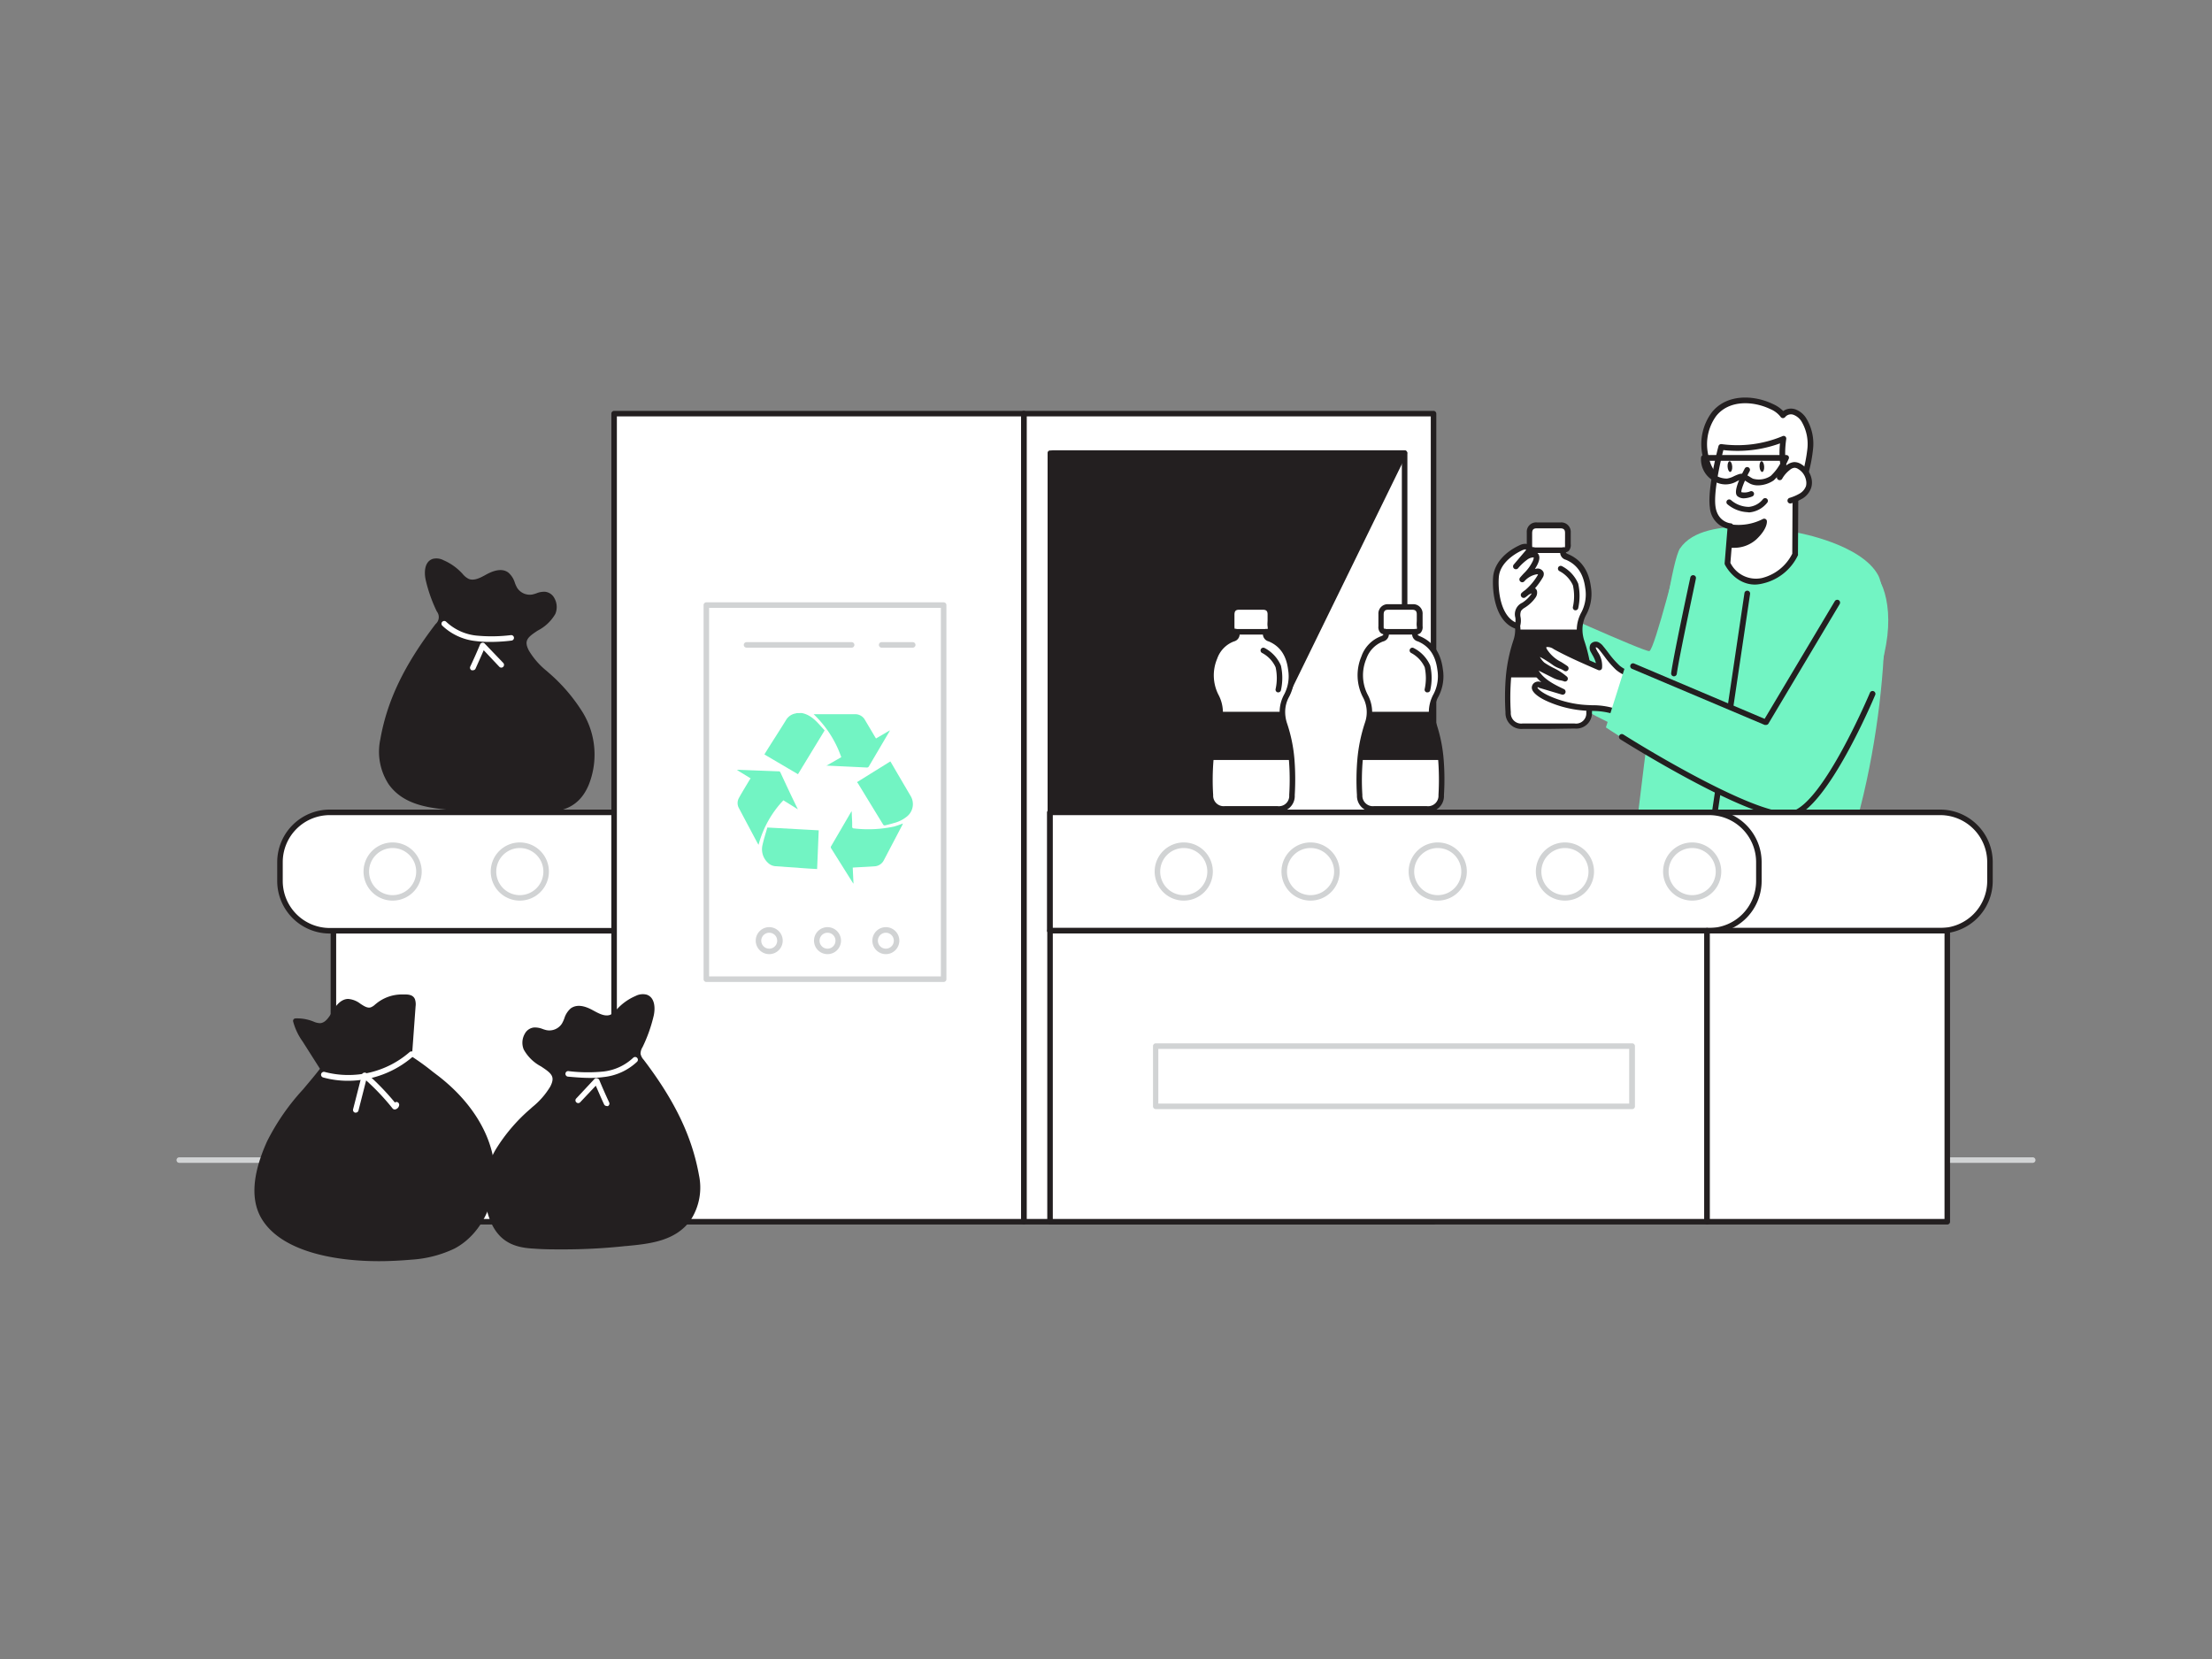 <svg xmlns="http://www.w3.org/2000/svg" viewBox="0 0 400 300"><rect x="0" y="0" width="400" height="300" fill="#808080" stroke="none"/><g id="_74_recycling" data-name="#74_recycling"><path d="M367.58,210.28H32.42a.5.5,0,0,1-.5-.5.5.5,0,0,1,.5-.5H367.58a.5.5,0,0,1,.5.5A.5.5,0,0,1,367.58,210.28Z" fill="#d1d3d4"/><path d="M326.21,86.84a42.33,42.33,0,0,0,1.12-5.53,8.27,8.27,0,0,0-1.16-5.41,3.38,3.38,0,0,0-1.72-1.4,1.88,1.88,0,0,0-2,.59,5.05,5.05,0,0,0-2.06-1.58c-3.33-1.6-7.93-1.76-10.43,1.4a9.19,9.19,0,0,0-1.57,7.28c.76,4.24,3,5.15,7,6a12.89,12.89,0,0,0,4.37.32,5.56,5.56,0,0,0,3.75-2.07" fill="#fff"/><path d="M318.51,89.08a16.1,16.1,0,0,1-3.29-.4c-3.78-.79-6.52-1.72-7.37-6.4a9.66,9.66,0,0,1,1.68-7.69c2.7-3.41,7.62-3.19,11.05-1.54a5.88,5.88,0,0,1,1.88,1.28A2.46,2.46,0,0,1,324.6,74a3.87,3.87,0,0,1,2,1.6,8.84,8.84,0,0,1,1.24,5.74,26.83,26.83,0,0,1-.79,4.16c-.11.48-.23,1-.34,1.44a.5.5,0,0,1-.61.39.51.51,0,0,1-.39-.61c.11-.49.22-1,.34-1.46a27.41,27.41,0,0,0,.77-4,8,8,0,0,0-1.07-5.08A3,3,0,0,0,324.3,75a1.35,1.35,0,0,0-1.46.39.53.53,0,0,1-.43.22.5.5,0,0,1-.42-.23,4.56,4.56,0,0,0-1.85-1.4c-3.08-1.48-7.46-1.71-9.8,1.25a8.7,8.7,0,0,0-1.47,6.87c.71,3.93,2.63,4.74,6.57,5.57a12.79,12.79,0,0,0,4.18.31A5,5,0,0,0,323,86.12a.51.51,0,0,1,.72-.11.52.52,0,0,1,.12.72,6.09,6.09,0,0,1-4.1,2.27A8.88,8.88,0,0,1,318.51,89.08Z" fill="#231f20"/><path d="M303.79,99.19s-4.62,18.42-5.54,18.55-20.76-8.83-20.76-8.83l-.89,13.75S300,137.33,303.79,134,303.79,99.19,303.79,99.19Z" fill="#72f4c3"/><path d="M295.31,154.9l33.88,10.4c10.73-19.18,13.47-55.66,10.44-61.28s-14.47-7.67-14.47-7.67-16.9-3.86-21.37,2.84C301.13,103.18,295.31,154.9,295.31,154.9Z" fill="#72f4c3"/><path d="M308.79,156.18h-.07a.52.52,0,0,1-.44-.59l7.17-48.33a.51.51,0,0,1,.59-.44.52.52,0,0,1,.43.59l-7.17,48.33A.52.52,0,0,1,308.79,156.18Z" fill="#231f20"/><path d="M312.93,95.18l-.54,6.7s2,4.16,6.32,3.15a8.85,8.85,0,0,0,5.91-4.78l.06-12.2s-3.19-1.74-2.18-8.69a21.38,21.38,0,0,1-11.25,1.46s-2,7.53-1.54,10.88S312.93,95.18,312.93,95.18Z" fill="#fff"/><path d="M317.39,105.71c-3.7,0-5.45-3.56-5.47-3.6a.65.65,0,0,1-.05-.27l.51-6.23a4.26,4.26,0,0,1-3.18-3.83c-.5-3.42,1.47-10.78,1.55-11.09a.51.51,0,0,1,.57-.38,21.15,21.15,0,0,0,10.95-1.41.49.49,0,0,1,.53,0,.5.5,0,0,1,.21.49c-.94,6.44,1.89,8.14,1.92,8.16a.53.53,0,0,1,.27.45l-.07,12.2a.48.48,0,0,1,0,.2,9.34,9.34,0,0,1-6.27,5.09A6.7,6.7,0,0,1,317.39,105.71Zm-4.48-3.93a5.16,5.16,0,0,0,5.68,2.75,8.4,8.4,0,0,0,5.51-4.4l.06-11.81c-.76-.59-2.83-2.7-2.28-8.14a22.5,22.5,0,0,1-10.24,1.21c-.42,1.64-1.82,7.48-1.42,10.24s2.65,3,2.74,3a.5.5,0,0,1,.36.18.52.52,0,0,1,.13.38Z" fill="#231f20"/><path d="M312.82,98.52a5.65,5.65,0,0,0,4.44-1.4c1.92-1.82,1.76-2.89,1.76-2.89a10,10,0,0,1-5.91,1.06Z" fill="#231f20"/><path d="M313.48,99.06a6.17,6.17,0,0,1-.75,0,.51.51,0,0,1-.41-.54l.29-3.22a.51.51,0,0,1,.2-.36.57.57,0,0,1,.4-.09,9.65,9.65,0,0,0,5.58-1,.5.5,0,0,1,.46,0,.48.48,0,0,1,.26.37c0,.13.14,1.38-1.91,3.32A6,6,0,0,1,313.48,99.06Zm-.12-1a5.13,5.13,0,0,0,3.56-1.31,6.82,6.82,0,0,0,1.32-1.63,10.09,10.09,0,0,1-4.69.75Z" fill="#231f20"/><path d="M287.34,122.5a26.51,26.51,0,0,0-1.27-6.29,7.11,7.11,0,0,1-.4-2.37,6.1,6.1,0,0,1,.79-2.92,7.51,7.51,0,0,0,.73-4.69,6.29,6.29,0,0,0-3.78-5.48c-.64-.28-.89-.58-.64-1.29.71.06.8-.41.78-1s0-1.41,0-2.12A1.2,1.2,0,0,0,282.24,95c-1.44,0-2.88,0-4.31,0a1.2,1.2,0,0,0-1.33,1.31c0,.73,0,1.46,0,2.19,0,.58.14,1,.79.94.23.74,0,1-.64,1.27a5.59,5.59,0,0,0-3.24,3.37,8.11,8.11,0,0,0,.23,6.86,6.55,6.55,0,0,1,.76,2.87,6.41,6.41,0,0,1-.35,2.15,28.45,28.45,0,0,0-1.34,6.51,44.53,44.53,0,0,0-.06,6.33,2.37,2.37,0,0,0,2.62,2.48h9.42a2.34,2.34,0,0,0,2.61-2.48A44.53,44.53,0,0,0,287.34,122.5Z" fill="#fff"/><path d="M280.07,131.81h-4.71a2.88,2.88,0,0,1-3.12-3,44.88,44.88,0,0,1,.06-6.39,28.87,28.87,0,0,1,1.37-6.63,6,6,0,0,0,.32-2,5.8,5.8,0,0,0-.7-2.65,8.57,8.57,0,0,1-.26-7.26,6,6,0,0,1,3.53-3.66c.3-.12.41-.19.41-.35a1.18,1.18,0,0,1-.54-.29,1.45,1.45,0,0,1-.34-1.13c0-.35,0-.71,0-1.07s0-.74,0-1.11a1.69,1.69,0,0,1,1.82-1.8q2.16,0,4.32,0a1.71,1.71,0,0,1,1.81,1.81v1c0,.37,0,.74,0,1.11a1.55,1.55,0,0,1-.36,1.22,1.11,1.11,0,0,1-.52.26c0,.13.12.21.44.35,2.34,1,3.71,3,4.08,5.87a7.88,7.88,0,0,1-.8,5,5.61,5.61,0,0,0-.72,2.69,6.51,6.51,0,0,0,.37,2.2,26.77,26.77,0,0,1,1.3,6.41h0a46.36,46.36,0,0,1,.05,6.4,2.83,2.83,0,0,1-3.11,2.95ZM277.38,99a.5.5,0,0,1,.48.35,1.36,1.36,0,0,1-.94,1.89,5.1,5.1,0,0,0-3,3.08,7.65,7.65,0,0,0,.22,6.45,7.08,7.08,0,0,1,.81,3.09,6.76,6.76,0,0,1-.38,2.32,28.06,28.06,0,0,0-1.31,6.39,43.07,43.07,0,0,0-.06,6.26,1.88,1.88,0,0,0,2.12,2h9.42a1.85,1.85,0,0,0,2.11-2,44.48,44.48,0,0,0-.05-6.27,26,26,0,0,0-1.24-6.17,7.49,7.49,0,0,1-.43-2.54,6.7,6.7,0,0,1,.85-3.15,7,7,0,0,0,.68-4.39c-.33-2.56-1.47-4.22-3.48-5.08a1.37,1.37,0,0,1-.92-1.92.5.5,0,0,1,.51-.33.45.45,0,0,0,.19,0s.06-.09.05-.47,0-.75,0-1.14v-1c0-.59-.25-.82-.82-.83-1.43,0-2.86,0-4.3,0-.59,0-.81.23-.83.83,0,.35,0,.71,0,1.07s0,.74,0,1.11.05.39.05.39.07,0,.23,0Z" fill="#231f20"/><path d="M282.77,100h-5.39a.5.5,0,0,1,0-1h5.39a.5.5,0,0,1,0,1Z" fill="#231f20"/><path d="M287.34,122.5H272.8a28.45,28.45,0,0,1,1.34-6.51,6.41,6.41,0,0,0,.35-2.15h11.18a7.11,7.11,0,0,0,.4,2.37A26.51,26.51,0,0,1,287.34,122.5Z" fill="#231f20"/><path d="M284.92,110.36h-.11a.51.51,0,0,1-.38-.6,9,9,0,0,0,0-3.92,5.45,5.45,0,0,0-2.44-2.57.51.51,0,0,1-.21-.68.5.5,0,0,1,.67-.21,6.38,6.38,0,0,1,2.94,3.16,10.17,10.17,0,0,1,0,4.44A.51.51,0,0,1,284.92,110.36Z" fill="#231f20"/><path d="M297.46,122.89l-1.88-.7a8.25,8.25,0,0,1-3-1.46,34.9,34.9,0,0,1-3-3.54,1.78,1.78,0,0,0-.67-.58.65.65,0,0,0-.8.17.91.91,0,0,0,.1.91c.5,1,1.18,2,1,3-2.71-1.17-5.4-2.32-8-3.75a2.32,2.32,0,0,0-1.72-.42.73.73,0,0,0-.3.19.88.88,0,0,0,.06.92c.79,1.56,2.53,2.28,3.92,3.28-.6-.44-1.35-.55-2-1a20.9,20.9,0,0,0-2.28-1.45,1.49,1.49,0,0,0-.53-.2c-1.33-.1.19,1.71.52,2,1.27.93,2.9,1.47,4,2.53-.55-.26-1.17-.33-1.72-.59l-2.76-1.39c-.25-.12-.58-.23-.77,0s-.08.5.06.73c1,1.72,2.94,2.67,4.75,3.54l-4-1.22a.8.8,0,0,0-.66,0c-1.23.86,1.46,2.21,2.08,2.49a19.79,19.79,0,0,0,6,1.62c2.11.22,4.08,0,6.12.74.31.11,3.35,1.32,3.28,1.53Z" fill="#fff"/><path d="M295.28,130.71h-.07a.57.57,0,0,1-.36-.24,29.8,29.8,0,0,0-3-1.33,13.33,13.33,0,0,0-4-.58c-.65,0-1.32-.05-2-.12a20,20,0,0,1-6.15-1.67c-.78-.35-2.6-1.29-2.7-2.35a1.11,1.11,0,0,1,.53-1,1.24,1.24,0,0,1,1.11-.08l.06,0a6.7,6.7,0,0,1-1.36-1.59,1.1,1.1,0,0,1,0-1.35.93.93,0,0,1,.78-.26c-.43-.51-.93-1.28-.72-1.84.08-.22.32-.59,1-.53a1.14,1.14,0,0,1,.33.07,1.25,1.25,0,0,1,0-1.45,1.18,1.18,0,0,1,.53-.35,2.78,2.78,0,0,1,2.13.46c2.33,1.29,4.8,2.37,7.21,3.42a5.81,5.81,0,0,0-.67-1.54l-.24-.44a1.46,1.46,0,0,1-.08-1.43,1.18,1.18,0,0,1,1.45-.37,2.42,2.42,0,0,1,.86.73c.32.38.63.79.95,1.21a16.86,16.86,0,0,0,2,2.28,5.66,5.66,0,0,0,2.17,1.11l.7.24,1.88.71a.51.51,0,0,1,.32.63s-2.09,7-2.18,7.29h0A.53.53,0,0,1,295.28,130.71Zm-.49-.66a.51.51,0,0,0,0,.13.87.87,0,0,1,0-.13Zm-16.7-5.8h0a.17.17,0,0,0-.06.08c0,.22.81.92,2.09,1.5a19.31,19.31,0,0,0,5.84,1.58c.65.07,1.29.09,1.92.12a13.7,13.7,0,0,1,4.31.64,20.31,20.31,0,0,1,2.83,1.19c.25-.84.76-2.57,1.83-6.16l-1.43-.53-.67-.24a6.46,6.46,0,0,1-2.54-1.32,17.83,17.83,0,0,1-2.08-2.41c-.31-.41-.61-.81-.92-1.18a1.62,1.62,0,0,0-.48-.44.29.29,0,0,0-.18,0,1.34,1.34,0,0,0,.14.38l.23.43a4.34,4.34,0,0,1,.78,2.92.5.5,0,0,1-.27.35.52.52,0,0,1-.44,0l-.4-.17c-2.53-1.1-5.14-2.24-7.62-3.6a1.87,1.87,0,0,0-1.31-.38c-.06,0-.06.15.06.37a6.49,6.49,0,0,0,2.61,2.34c.39.25.78.49,1.15.76h0a.52.52,0,0,1-.6.84h0a4.17,4.17,0,0,0-.87-.44,5.14,5.14,0,0,1-1.1-.55,21.15,21.15,0,0,0-2.22-1.42l-.23-.11a4.14,4.14,0,0,0,.78,1,13,13,0,0,0,1.72,1,11.07,11.07,0,0,1,2.37,1.54.51.51,0,0,1-.57.84A4.23,4.23,0,0,0,282,123a5.34,5.34,0,0,1-1-.34l-1.87-.94-.89-.45h0c1,1.64,2.95,2.57,4.52,3.32a.52.52,0,0,1-.37,1l-4.05-1.21Z" fill="#231f20"/><path d="M316,85s-2.06,3.77-1.44,4.34,2.17,0,2.17,0" fill="#fff"/><path d="M315.38,90.11a1.77,1.77,0,0,1-1.2-.39c-.61-.55-.16-2.22,1.33-5a.5.5,0,1,1,.88.48c-.9,1.65-1.6,3.43-1.49,3.8a2.7,2.7,0,0,0,1.62-.16.51.51,0,0,1,.64.3.51.51,0,0,1-.31.64A4.49,4.49,0,0,1,315.38,90.11Z" fill="#231f20"/><path d="M316,92.62a6.1,6.1,0,0,1-3.66-1.46.49.49,0,0,1,0-.7.5.5,0,0,1,.71,0,5,5,0,0,0,3.2,1.2,3.71,3.71,0,0,0,2.56-1.41.52.52,0,0,1,.71-.06.51.51,0,0,1,.05.71,4.66,4.66,0,0,1-3.26,1.76Z" fill="#231f20"/><ellipse cx="318.6" cy="84.37" rx="0.42" ry="0.97" transform="translate(-4.87 21.19) rotate(-3.78)" fill="#231f20"/><ellipse cx="312.82" cy="84.37" rx="0.42" ry="0.97" transform="translate(-4.88 20.81) rotate(-3.78)" fill="#231f20"/><path d="M321.9,86.26a5.88,5.88,0,0,1,1.49-1.69,2.07,2.07,0,0,1,1.11-.49,1.88,1.88,0,0,1,.95.28,3.52,3.52,0,0,1,1.67,2.34,2.72,2.72,0,0,1-.05,1.36,3.06,3.06,0,0,1-1.35,1.62,9.31,9.31,0,0,1-2,.85" fill="#fff"/><path d="M323.75,91.05a.52.52,0,0,1-.49-.35.53.53,0,0,1,.32-.66,8.37,8.37,0,0,0,1.87-.8,2.6,2.6,0,0,0,1.13-1.34,2.36,2.36,0,0,0,0-1.1,3,3,0,0,0-1.43-2,1.23,1.23,0,0,0-.67-.21,1.49,1.49,0,0,0-.81.38,5.26,5.26,0,0,0-1.36,1.54.52.52,0,1,1-.89-.52,6.47,6.47,0,0,1,1.62-1.84,2.54,2.54,0,0,1,1.4-.59,2.3,2.3,0,0,1,1.23.35,4.06,4.06,0,0,1,1.92,2.68,3.22,3.22,0,0,1-.07,1.61A3.65,3.65,0,0,1,326,90.12a9.92,9.92,0,0,1-2.08.9Z" fill="#231f20"/><path d="M294.13,119.74l-3.73,11.8s18.66,12.67,30.81,14.83,18.37-21.35,19.86-29.84-1.61-14.21-4.1-13.6-17.66,27.64-17.66,27.64Z" fill="#72f4c3"/><path d="M323.14,147.86c-7.52,0-29.17-13.56-30.14-14.17a.51.51,0,0,1,.55-.87c8.49,5.34,25.77,15.11,30.41,13.92,5.77-1.49,14.12-21.33,14.21-21.53a.52.52,0,0,1,.95.4c-.35.84-8.64,20.52-14.9,22.13A4.46,4.46,0,0,1,323.14,147.86Z" fill="#231f20"/><path d="M319.31,131.09a.79.79,0,0,1-.2,0l-24-10.15a.52.52,0,0,1-.27-.68.5.5,0,0,1,.67-.27l23.59,10,12.69-21.28a.53.53,0,0,1,.71-.18.52.52,0,0,1,.17.71l-12.91,21.66A.52.52,0,0,1,319.31,131.09Z" fill="#231f20"/><path d="M302.71,122.3h-.07a.52.52,0,0,1-.44-.58c.4-3.07,3.34-16.72,3.47-17.3a.51.51,0,0,1,.61-.4.5.5,0,0,1,.39.61c0,.15-3.05,14.19-3.45,17.22A.52.52,0,0,1,302.71,122.3Z" fill="#231f20"/><path d="M317.92,87.77a3.23,3.23,0,0,1-1.39-.28c-.24-.12-.48-.27-.71-.41a4.48,4.48,0,0,0-.47-.28.73.73,0,0,0-.23-.1.41.41,0,0,0-.2,0,5.27,5.27,0,0,0-.87.35,4,4,0,0,1-4.27-.15,4.48,4.48,0,0,1-2.18-4.15.51.51,0,0,1,.51-.47H323a.52.52,0,0,1,.44.24.53.53,0,0,1,0,.49,11.81,11.81,0,0,1-2.7,3.86A5.18,5.18,0,0,1,317.92,87.77Zm-2.83-2.1h.19a1.56,1.56,0,0,1,.56.21l.53.31a6.34,6.34,0,0,0,.62.37,3.9,3.9,0,0,0,3.2-.49,9,9,0,0,0,2-2.74H308.63A3.35,3.35,0,0,0,310.29,86a3.94,3.94,0,0,0,2,.54,4,4,0,0,0,1.27-.43,7.73,7.73,0,0,1,1-.4A1.86,1.86,0,0,1,315.09,85.67ZM323,83.34h0Z" fill="#231f20"/><path d="M274.11,102.44a9.44,9.44,0,0,1,1.79-1.67c1.13-.73,2.44-.79,1.77.83a11.92,11.92,0,0,1-2.41,3.19,4.3,4.3,0,0,1,2.56-1.44c.32,0,.74,0,.82.31a.71.71,0,0,1-.13.52,11.29,11.29,0,0,1-3.06,3.43,3.39,3.39,0,0,1,1.38-.83.61.61,0,0,1,.4,0c.37.13.23.69,0,1a6.38,6.38,0,0,1-1.6,1.55,2.85,2.85,0,0,0-1,.88c-.45.8.11,1.84-.17,2.72a.32.32,0,0,1-.14.2c-.1.07-.24,0-.35,0-2.93-1.28-3.63-5.82-3.42-8.69.18-2.46,2.33-4.33,4.46-5.33a1.8,1.8,0,0,1,.87-.21.67.67,0,0,1,.63.55,1,1,0,0,1-.33.67Z" fill="#fff"/><path d="M274.17,113.67a1,1,0,0,1-.44-.11c-3.35-1.46-3.92-6.47-3.73-9.2.17-2.28,1.95-4.44,4.76-5.75a2.34,2.34,0,0,1,1.14-.27,1.17,1.17,0,0,1,1.09,1,1.1,1.1,0,0,1-.05.41A1.27,1.27,0,0,1,278,100c.3.25.57.76.15,1.79a6.08,6.08,0,0,1-.58,1.07l.16,0a1.15,1.15,0,0,1,1.41.68,1.2,1.2,0,0,1-.18.92,12.27,12.27,0,0,1-1.38,1.92.8.8,0,0,1,.35.47,1.55,1.55,0,0,1-.28,1.24,6.55,6.55,0,0,1-1.73,1.67l-.18.12a2.08,2.08,0,0,0-.69.6,2,2,0,0,0-.08,1.14,3.5,3.5,0,0,1-.05,1.47.89.89,0,0,1-.36.49A.72.72,0,0,1,274.17,113.67Zm1.59-14.3a1.54,1.54,0,0,0-.56.17c-.92.43-4,2.07-4.17,4.9-.16,2.24.26,6.76,3,8.1a3.84,3.84,0,0,0,0-.82,2.28,2.28,0,0,1,1.23-2.72l.17-.11a5.84,5.84,0,0,0,1.46-1.43.65.65,0,0,0,.09-.16,2.5,2.5,0,0,0-.55.26c-.19.16-.39.31-.59.46a.51.51,0,0,1-.7-.08.52.52,0,0,1,0-.7,4,4,0,0,1,.65-.52,10.53,10.53,0,0,0,2.32-2.79l0-.08h-.2a3.83,3.83,0,0,0-2.25,1.26h0a.51.51,0,1,1-.78-.67h0c.21-.25.43-.49.65-.73a7.79,7.79,0,0,0,1.67-2.3c.19-.47.13-.62.13-.62a2,2,0,0,0-1.15.41,9.39,9.39,0,0,0-1.69,1.59.53.53,0,0,1-.73,0,.52.52,0,0,1,0-.73l2-2.36c.17-.19.2-.27.2-.3a.34.34,0,0,0-.16-.07Z" fill="#231f20"/><rect x="60.29" y="168.3" width="55.41" height="52.63" fill="#fff"/><path d="M115.7,221.43H60.29a.5.5,0,0,1-.5-.5V168.3a.5.5,0,0,1,.5-.5H115.7a.5.5,0,0,1,.5.5v52.63A.5.5,0,0,1,115.7,221.43Zm-54.91-1H115.2V168.8H60.79Z" fill="#231f20"/><path d="M50.63,155.9v3.42a9,9,0,0,0,9,9H178.81V146.9H59.62A9,9,0,0,0,50.63,155.9Z" fill="#fff"/><path d="M178.81,168.81H59.62a9.5,9.5,0,0,1-9.49-9.49V155.9a9.51,9.51,0,0,1,9.49-9.5H178.81a.51.51,0,0,1,.5.5v21.41A.51.51,0,0,1,178.81,168.81ZM59.62,147.4a8.5,8.5,0,0,0-8.49,8.5v3.42a8.5,8.5,0,0,0,8.49,8.49H178.31V147.4Z" fill="#231f20"/><rect x="185.14" y="74.8" width="74.09" height="146.13" fill="#fff"/><path d="M259.23,221.43H185.14a.5.5,0,0,1-.5-.5V74.8a.5.5,0,0,1,.5-.5h74.09a.51.51,0,0,1,.5.5V220.93A.51.51,0,0,1,259.23,221.43Zm-73.59-1h73.09V75.3H185.64Z" fill="#231f20"/><rect x="190.39" y="81.93" width="63.59" height="86.37" fill="#fff"/><path d="M254,168.8H190.39a.5.5,0,0,1-.5-.5V81.93a.5.5,0,0,1,.5-.5H254a.51.51,0,0,1,.5.5V168.3A.5.5,0,0,1,254,168.8Zm-63.09-1h62.59V82.43H190.89Z" fill="#231f20"/><rect x="111.05" y="74.8" width="74.09" height="146.13" fill="#fff"/><path d="M185.14,221.43H111.05a.51.51,0,0,1-.5-.5V74.8a.51.51,0,0,1,.5-.5h74.09a.5.5,0,0,1,.5.5V220.93A.5.5,0,0,1,185.14,221.43Zm-73.59-1h73.09V75.3H111.55Z" fill="#231f20"/><path d="M359.85,155.9v3.42a9,9,0,0,1-9,9h-161V146.9h161A9,9,0,0,1,359.85,155.9Z" fill="#fff"/><path d="M350.86,168.81h-161a.51.51,0,0,1-.5-.5V146.9a.51.51,0,0,1,.5-.5h161a9.5,9.5,0,0,1,9.49,9.5v3.42A9.5,9.5,0,0,1,350.86,168.81Zm-160.48-1H350.86a8.5,8.5,0,0,0,8.49-8.49V155.9a8.5,8.5,0,0,0-8.49-8.5H190.38Z" fill="#231f20"/><path d="M318.06,155.9v3.42a9,9,0,0,1-9,9H189.88V146.9H309.07A9,9,0,0,1,318.06,155.9Z" fill="#fff"/><path d="M309.07,168.81H189.88a.51.51,0,0,1-.5-.5V146.9a.51.51,0,0,1,.5-.5H309.07a9.51,9.51,0,0,1,9.49,9.5v3.42A9.5,9.5,0,0,1,309.07,168.81Zm-118.69-1H309.07a8.5,8.5,0,0,0,8.49-8.49V155.9a8.5,8.5,0,0,0-8.49-8.5H190.38Z" fill="#231f20"/><path d="M306,162.86a5.26,5.26,0,1,1,5.26-5.25A5.26,5.26,0,0,1,306,162.86Zm0-9.51a4.26,4.26,0,1,0,4.26,4.26A4.26,4.26,0,0,0,306,153.35Z" fill="#d1d3d4"/><path d="M283,162.86a5.26,5.26,0,1,1,5.25-5.25A5.26,5.26,0,0,1,283,162.86Zm0-9.51a4.26,4.26,0,1,0,4.25,4.26A4.26,4.26,0,0,0,283,153.35Z" fill="#d1d3d4"/><path d="M260,162.86a5.26,5.26,0,1,1,5.25-5.25A5.26,5.26,0,0,1,260,162.86Zm0-9.51a4.26,4.26,0,1,0,4.25,4.26A4.26,4.26,0,0,0,260,153.35Z" fill="#d1d3d4"/><path d="M237,162.86a5.26,5.26,0,1,1,5.25-5.25A5.26,5.26,0,0,1,237,162.86Zm0-9.51a4.26,4.26,0,1,0,4.25,4.26A4.25,4.25,0,0,0,237,153.35Z" fill="#d1d3d4"/><path d="M214.06,162.86a5.26,5.26,0,1,1,5.26-5.25A5.26,5.26,0,0,1,214.06,162.86Zm0-9.51a4.26,4.26,0,1,0,4.26,4.26A4.25,4.25,0,0,0,214.06,153.35Z" fill="#d1d3d4"/><path d="M94,162.86a5.26,5.26,0,1,1,5.26-5.25A5.26,5.26,0,0,1,94,162.86Zm0-9.51a4.26,4.26,0,1,0,4.26,4.26A4.26,4.26,0,0,0,94,153.35Z" fill="#d1d3d4"/><path d="M71,162.86a5.26,5.26,0,1,1,5.26-5.25A5.26,5.26,0,0,1,71,162.86Zm0-9.51a4.26,4.26,0,1,0,4.26,4.26A4.26,4.26,0,0,0,71,153.35Z" fill="#d1d3d4"/><rect x="189.88" y="168.3" width="118.81" height="52.63" fill="#fff"/><path d="M308.69,221.43H189.88a.51.51,0,0,1-.5-.5V168.3a.51.51,0,0,1,.5-.5H308.69a.5.5,0,0,1,.5.5v52.63A.5.5,0,0,1,308.69,221.43Zm-118.31-1H308.19V168.8H190.38Z" fill="#231f20"/><rect x="308.69" y="168.3" width="43.44" height="52.63" fill="#fff"/><path d="M352.13,221.43H308.69a.51.51,0,0,1-.5-.5V168.3a.51.51,0,0,1,.5-.5h43.44a.5.5,0,0,1,.5.5v52.63A.5.5,0,0,1,352.13,221.43Zm-42.94-1h42.44V168.8H309.19Z" fill="#231f20"/><path d="M170.64,177.57H127.73a.5.5,0,0,1-.5-.5V109.42a.5.5,0,0,1,.5-.5h42.91a.5.5,0,0,1,.5.5v67.65A.5.5,0,0,1,170.64,177.57Zm-42.41-1h41.91V109.92H128.23Z" fill="#d1d3d4"/><path d="M145,128.94c1.9.38,2.94,1.88,4.12,3.14L144.3,140l-6.07-3.57.2-.34c1.24-2,2.49-3.9,3.7-5.87a2.5,2.5,0,0,1,1.76-1.21,1.27,1.27,0,0,0,.18-.06Z" fill="#72f4c3"/><path d="M154.2,156.89l.14,2.91a3.1,3.1,0,0,1-.19-.26l-3.84-6.12a.35.35,0,0,1,0-.43l3.54-6.07.17-.23c0,.74.06,1.4.08,2.06,0,.27,0,.55,0,.82a.33.33,0,0,0,.19.22,22.17,22.17,0,0,0,7.4-.33,16.75,16.75,0,0,0,1.59-.55l-.1.25-3.35,6.39a2,2,0,0,1-1.74,1.11c-1.11.08-2.21.13-3.32.19Z" fill="#72f4c3"/><path d="M144.28,146.35l-2.62-1.63a18.62,18.62,0,0,0-4.49,8.05l-.19-.31c-1.11-2.09-2.23-4.18-3.33-6.27a1.88,1.88,0,0,1-.05-1.85c.6-1.1,1.27-2.17,1.91-3.25l.22-.34-2.41-1.48v-.06h.34l7.06.27c.17,0,.32,0,.41.22,1,2.16,2,4.31,3.06,6.46Z" fill="#72f4c3"/><path d="M149.43,138.47l2.7-1.55a19.65,19.65,0,0,0-5-7.77h.37c2.37,0,4.74,0,7.1,0a2,2,0,0,1,1.83,1.07c.6,1,1.19,2,1.78,3l.2.32,2.53-1.48c-.09.16-.12.24-.17.32l-3.63,6.17a.4.4,0,0,1-.42.24l-7.09-.34Z" fill="#72f4c3"/><path d="M148.05,150.15l-.29,7-1.57-.09-5.94-.42a2.15,2.15,0,0,1-1.36-.6,3.32,3.32,0,0,1-1-3.26c.24-1.07.58-2.13.87-3.14Z" fill="#72f4c3"/><path d="M155,141.42l6-3.73c.07.11.14.2.19.3,1.16,2,2.31,3.95,3.47,5.93a2.87,2.87,0,0,1-.56,3.65,6.16,6.16,0,0,1-2.52,1.28c-.51.15-1,.28-1.56.41a.34.34,0,0,1-.29-.11c-1.54-2.5-3.06-5-4.59-7.51C155.07,141.58,155,141.51,155,141.42Z" fill="#72f4c3"/><path d="M154,117.12h-19a.5.5,0,0,1-.5-.5.5.5,0,0,1,.5-.5h19a.5.5,0,0,1,.5.5A.5.5,0,0,1,154,117.12Z" fill="#d1d3d4"/><path d="M165.05,117.12h-5.62a.5.5,0,0,1-.5-.5.5.5,0,0,1,.5-.5h5.62a.5.5,0,0,1,.5.5A.5.5,0,0,1,165.05,117.12Z" fill="#d1d3d4"/><path d="M139.11,172.54a2.44,2.44,0,1,1,2.43-2.44A2.44,2.44,0,0,1,139.11,172.54Zm0-3.87a1.44,1.44,0,1,0,1.43,1.43A1.43,1.43,0,0,0,139.11,168.67Z" fill="#d1d3d4"/><path d="M149.65,172.54a2.44,2.44,0,1,1,2.43-2.44A2.44,2.44,0,0,1,149.65,172.54Zm0-3.87a1.44,1.44,0,1,0,1.43,1.43A1.43,1.43,0,0,0,149.65,168.67Z" fill="#d1d3d4"/><path d="M160.2,172.54a2.44,2.44,0,1,1,2.43-2.44A2.45,2.45,0,0,1,160.2,172.54Zm0-3.87a1.44,1.44,0,1,0,1.43,1.43A1.44,1.44,0,0,0,160.2,168.67Z" fill="#d1d3d4"/><polygon points="253.97 81.93 222.18 146.91 189.88 146.91 189.88 81.93 253.97 81.93" fill="#231f20"/><path d="M222.18,147.35h-32.3a.45.45,0,0,1-.44-.45v-65a.44.44,0,0,1,.44-.44H254a.44.44,0,0,1,.39.64l-31.79,65A.46.46,0,0,1,222.18,147.35Zm-31.86-.89h31.59l31.36-64.08h-63Z" fill="#231f20"/><path d="M106.09,141.82a14.27,14.27,0,0,0-1-12.65,30.91,30.91,0,0,0-6.16-7.2,15.58,15.58,0,0,1-3.67-4.14c-1.09-2.13-.15-2.92,1.71-4.13a7.51,7.51,0,0,0,3.07-2.94c.57-1.32-.07-3.24-1.5-3.37a7.36,7.36,0,0,0-2.14.48,3.15,3.15,0,0,1-3.22-1.37c-.55-.86-.69-2-1.51-2.62-1-.74-2.45-.21-3.55.4s-2.39,1.29-3.54.8a4.9,4.9,0,0,1-1.49-1.27,9.43,9.43,0,0,0-3-2.11,2.42,2.42,0,0,0-1.64-.23c-1.22.39-1.27,2.09-1,3.34a26.42,26.42,0,0,0,1.94,5.52,3,3,0,0,1,.41,1.43,2.7,2.7,0,0,1-.66,1.33c-4.74,6.25-8.5,12.83-9.88,20.69a10.35,10.35,0,0,0,1.45,7.81c2.66,3.68,7.27,4.1,11.38,4.49a112.81,112.81,0,0,0,16.44.44C102.14,146.34,104.62,145.33,106.09,141.82Z" fill="#231f20"/><path d="M93.36,147.08c-3.69,0-7.49-.18-11.36-.56h-.11c-4.14-.4-8.83-.85-11.58-4.66a10.77,10.77,0,0,1-1.54-8.15c1.23-7,4.3-13.41,10-20.87a1.64,1.64,0,0,0,.22-2.27,26.77,26.77,0,0,1-2-5.65c-.34-1.49-.21-3.39,1.28-3.86a2.75,2.75,0,0,1,1.94.25,9.9,9.9,0,0,1,3.19,2.2l.24.25a3.39,3.39,0,0,0,1.11.92c1,.42,2.19-.24,3.16-.78,1.71-.94,3.06-1.07,4-.37a3.86,3.86,0,0,1,1.17,1.79,5.58,5.58,0,0,0,.45,1,2.72,2.72,0,0,0,2.76,1.18,6.36,6.36,0,0,0,.71-.21,3.7,3.7,0,0,1,1.56-.28,2.15,2.15,0,0,1,1.67,1.12,3.26,3.26,0,0,1,.2,2.87A7.71,7.71,0,0,1,97.29,114l-.1.06c-1.88,1.23-2.45,1.82-1.56,3.57a13.88,13.88,0,0,0,3.24,3.71l.34.3a31.26,31.26,0,0,1,6.24,7.31,14.7,14.7,0,0,1,1,13c-1.72,4.1-4.86,4.81-8,5C96.82,147,95.1,147.08,93.36,147.08ZM78.84,101.84a1.26,1.26,0,0,0-.33,0c-1,.31-.89,1.92-.68,2.82a26.11,26.11,0,0,0,1.9,5.43,2.46,2.46,0,0,1-.29,3.22c-5.58,7.35-8.6,13.67-9.8,20.5A9.91,9.91,0,0,0,71,141.33c2.52,3.49,7,3.92,11,4.3h.11a112.13,112.13,0,0,0,16.37.44c3.29-.17,5.78-1,7.22-4.43h0a13.8,13.8,0,0,0-1-12.26,30.29,30.29,0,0,0-6.08-7.09l-.34-.31a14.61,14.61,0,0,1-3.43-4c-1.23-2.43-.06-3.44,1.86-4.7l.11-.07a7,7,0,0,0,2.81-2.67,2.4,2.4,0,0,0-.15-2.07,1.28,1.28,0,0,0-1-.69,2.8,2.8,0,0,0-1.2.24,5.87,5.87,0,0,1-.82.23,3.59,3.59,0,0,1-3.67-1.56,7.28,7.28,0,0,1-.53-1.09,3.15,3.15,0,0,0-.87-1.42c-.66-.48-1.69-.33-3.07.43-1.08.6-2.56,1.41-3.94.83A4.38,4.38,0,0,1,83,104.35l-.22-.24a9.07,9.07,0,0,0-2.9-2A2.71,2.71,0,0,0,78.84,101.84Z" fill="#231f20"/><path d="M88.49,116.08a19.34,19.34,0,0,1-2.51-.16,10.32,10.32,0,0,1-6-2.78.49.49,0,0,1,0-.7.5.5,0,0,1,.71,0,9.36,9.36,0,0,0,5.43,2.49,28.45,28.45,0,0,0,6.27-.08.5.5,0,0,1,.55.45.5.5,0,0,1-.46.54C91.23,116,89.87,116.08,88.49,116.08Z" fill="#fff"/><path d="M85.49,121.2a.54.54,0,0,1-.21,0,.5.5,0,0,1-.24-.67c.63-1.33,1.23-2.7,1.78-4a.51.51,0,0,1,.38-.3.45.45,0,0,1,.45.15L91,119.87a.51.51,0,0,1,0,.71.49.49,0,0,1-.7,0l-2.83-3c-.48,1.13-1,2.26-1.5,3.38A.52.52,0,0,1,85.49,121.2Z" fill="#fff"/><path d="M89.1,220.66a14.3,14.3,0,0,1,1-12.65,31,31,0,0,1,6.17-7.2,15.6,15.6,0,0,0,3.67-4.14c1.09-2.13.14-2.92-1.71-4.13a7.49,7.49,0,0,1-3.07-2.93c-.58-1.32.07-3.25,1.5-3.38a7.45,7.45,0,0,1,2.14.49,3.19,3.19,0,0,0,3.22-1.38c.54-.86.68-2,1.51-2.62,1-.74,2.44-.21,3.54.4s2.39,1.3,3.55.8a5,5,0,0,0,1.49-1.27,9.64,9.64,0,0,1,3-2.11,2.42,2.42,0,0,1,1.64-.23c1.22.39,1.26,2.09,1,3.34a26.51,26.51,0,0,1-1.94,5.53,2.06,2.06,0,0,0,.25,2.76c4.74,6.24,8.5,12.82,9.88,20.68a10.31,10.31,0,0,1-1.46,7.81c-2.66,3.68-7.27,4.1-11.38,4.5a112.77,112.77,0,0,1-16.44.43C93.05,225.18,90.57,224.17,89.1,220.66Z" fill="#231f20"/><path d="M101.82,225.93c-1.74,0-3.45,0-5.14-.13-3.13-.15-6.27-.86-8-5h0a14.66,14.66,0,0,1,1-13,31.27,31.27,0,0,1,6.25-7.3l.34-.31a14.06,14.06,0,0,0,3.24-3.71c.89-1.75.31-2.33-1.56-3.56l-.1-.07a7.65,7.65,0,0,1-3.14-3.06,3.23,3.23,0,0,1,.2-2.87,2.13,2.13,0,0,1,1.67-1.12,3.86,3.86,0,0,1,1.56.28,5.79,5.79,0,0,0,.71.21,2.71,2.71,0,0,0,2.75-1.17,5.7,5.7,0,0,0,.46-1,3.91,3.91,0,0,1,1.17-1.79c1-.69,2.31-.57,4,.37,1,.54,2.18,1.21,3.16.79a3.53,3.53,0,0,0,1.11-.93l.23-.24a9.78,9.78,0,0,1,3.19-2.21,2.84,2.84,0,0,1,2-.25c1.49.48,1.62,2.38,1.28,3.86a27.16,27.16,0,0,1-2,5.62,2.33,2.33,0,0,0-.37,1.2,2.24,2.24,0,0,0,.57,1.1c5.67,7.46,8.74,13.9,10,20.88a10.79,10.79,0,0,1-1.53,8.14c-2.76,3.81-7.45,4.26-11.59,4.66h-.11C109.32,225.74,105.51,225.93,101.82,225.93Zm-5-39.27h-.12a1.32,1.32,0,0,0-1,.69,2.36,2.36,0,0,0-.14,2.07,6.91,6.91,0,0,0,2.81,2.67l.1.07c1.93,1.26,3.1,2.27,1.86,4.7a14.44,14.44,0,0,1-3.43,4l-.33.31a30.23,30.23,0,0,0-6.08,7.09,13.81,13.81,0,0,0-1,12.26h0c1.45,3.45,3.94,4.27,7.23,4.43a113.51,113.51,0,0,0,16.37-.43h.11c4-.39,8.43-.82,11-4.31a9.91,9.91,0,0,0,1.37-7.47c-1.19-6.83-4.21-13.15-9.79-20.5a3,3,0,0,1-.75-1.56,3.23,3.23,0,0,1,.43-1.62,25.26,25.26,0,0,0,1.93-5.47c.21-.9.29-2.5-.69-2.82a2.08,2.08,0,0,0-1.33.22,8.94,8.94,0,0,0-2.9,2l-.22.23a4.29,4.29,0,0,1-1.42,1.14c-1.37.59-2.85-.23-3.93-.83-1.38-.76-2.42-.9-3.07-.42a3.16,3.16,0,0,0-.88,1.41,7.22,7.22,0,0,1-.52,1.09,3.59,3.59,0,0,1-3.68,1.57,8.28,8.28,0,0,1-.81-.24A3.43,3.43,0,0,0,96.83,186.66Z" fill="#231f20"/><path d="M106.7,194.92c-1.39,0-2.74-.12-4-.23a.51.51,0,0,1-.45-.55.49.49,0,0,1,.54-.45,28.54,28.54,0,0,0,6.28.08,9.38,9.38,0,0,0,5.42-2.48.5.5,0,0,1,.72.7,10.36,10.36,0,0,1-6,2.77A17.72,17.72,0,0,1,106.7,194.92Z" fill="#fff"/><path d="M109.69,200a.51.51,0,0,1-.45-.29c-.52-1.1-1-2.24-1.5-3.38l-2.83,3a.49.49,0,0,1-.7,0,.48.48,0,0,1,0-.7l3.36-3.6A.5.5,0,0,1,108,195a.48.48,0,0,1,.37.3c.57,1.37,1.17,2.73,1.79,4.06a.5.5,0,0,1-.24.66A.54.54,0,0,1,109.69,200Z" fill="#fff"/><path d="M74.46,227.31A20.43,20.43,0,0,0,82,225.38c5.37-2.84,7.87-9.64,6.83-15.63s-5-11.13-9.85-14.85a53.74,53.74,0,0,0-4.91-3.6l.67-9.35a2.43,2.43,0,0,0-.09-1.11c-.31-.75-1.39-.58-2-.57a7,7,0,0,0-4.26,1.55,3.45,3.45,0,0,1-1.14.76c-1.47.45-2.68-1.53-4.22-1.5-1.16,0-2,1.15-2.53,2.16s-1.34,2.16-2.5,2.22A4.65,4.65,0,0,1,56.2,185a7.36,7.36,0,0,0-2.75-.42,10.27,10.27,0,0,0,1.65,3.51l3.29,5.2c-3.37,4.47-7.33,8.07-9.68,13.25-1.83,4-3.5,9.64-.94,13.74C52.44,227.78,66.9,228.09,74.46,227.31Z" fill="#231f20"/><path d="M68.54,228.06c-8.53,0-17.64-1.92-21.14-7.53-2.12-3.39-1.82-8.15.9-14.15A41,41,0,0,1,54.8,197c1-1.2,2.07-2.44,3.06-3.73l-3.14-4.94A11.07,11.07,0,0,1,53,184.68a.45.45,0,0,1,.09-.35.47.47,0,0,1,.33-.17,7.86,7.86,0,0,1,2.92.44l.33.12a3,3,0,0,0,1.22.3c.91-.05,1.57-1,2.15-2s1.52-2.36,2.91-2.38a4.08,4.08,0,0,1,2.22.87c.69.45,1.28.83,1.87.65a2.4,2.4,0,0,0,.81-.53l.19-.15a7.32,7.32,0,0,1,4.53-1.65h.28c.71,0,1.79-.08,2.18.85a2.88,2.88,0,0,1,.12,1.31l-.66,9.08a44.13,44.13,0,0,1,3.76,2.73l1,.76c5.5,4.25,9.06,9.62,10,15.12,1.13,6.56-1.83,13.34-7.06,16.1a21.1,21.1,0,0,1-7.69,2C72.61,227.94,70.59,228.06,68.54,228.06Zm5.92-.75h0ZM54,185a11.66,11.66,0,0,0,1.46,2.83l3.3,5.2a.44.44,0,0,1,0,.5c-1.06,1.41-2.18,2.73-3.27,4-2.46,2.9-4.78,5.64-6.37,9.15-1.78,3.93-3.4,9.43-1,13.33,4.12,6.6,16.73,7.79,26.26,6.8h0A20,20,0,0,0,81.77,225c4.91-2.59,7.68-9,6.61-15.17-.92-5.28-4.36-10.45-9.69-14.57l-1-.76a40.28,40.28,0,0,0-3.9-2.82.42.42,0,0,1-.21-.41l.67-9.34a2.15,2.15,0,0,0-.06-.92c-.14-.33-.68-.33-1.32-.3h-.31a6.51,6.51,0,0,0-4,1.45l-.17.15a3.16,3.16,0,0,1-1.12.69,3.08,3.08,0,0,1-2.61-.75,3.18,3.18,0,0,0-1.73-.73c-.94,0-1.65,1-2.16,1.94-.7,1.23-1.53,2.37-2.86,2.44a3.7,3.7,0,0,1-1.59-.35l-.3-.12A7.16,7.16,0,0,0,54,185Z" fill="#231f20"/><path d="M62.94,195.44a16.66,16.66,0,0,1-4.5-.6.5.5,0,1,1,.27-1,16.85,16.85,0,0,0,15.36-3.59.5.5,0,1,1,.67.75A17.93,17.93,0,0,1,62.94,195.44Z" fill="#fff"/><path d="M64.33,201.2h-.12a.5.5,0,0,1-.36-.61l1.6-6.26a.51.51,0,0,1,.81-.26,44.45,44.45,0,0,1,5.15,5.3.49.49,0,0,1,.4-.09.52.52,0,0,1,.36.63.91.91,0,0,1-.67.7.49.49,0,0,1-.51-.17,42.43,42.43,0,0,0-4.78-5.07l-1.39,5.46A.5.5,0,0,1,64.33,201.2Z" fill="#fff"/><path d="M233.6,137.43a26.75,26.75,0,0,0-1.28-6.33,6.93,6.93,0,0,1-.4-2.39,6.18,6.18,0,0,1,.79-2.94,7.54,7.54,0,0,0,.74-4.72c-.32-2.49-1.4-4.49-3.81-5.51-.64-.28-.9-.59-.64-1.3.71.06.8-.42.79-1s0-1.42,0-2.13a1.21,1.21,0,0,0-1.32-1.33c-1.44,0-2.89,0-4.34,0a1.2,1.2,0,0,0-1.33,1.32c0,.73,0,1.47,0,2.2,0,.58.14,1,.8,1,.23.74,0,1-.65,1.28a5.65,5.65,0,0,0-3.27,3.39,8.19,8.19,0,0,0,.24,6.91,6.26,6.26,0,0,1,.76,2.88,6.09,6.09,0,0,1-.35,2.17,28.8,28.8,0,0,0-1.35,6.55,45.08,45.08,0,0,0-.06,6.37,2.38,2.38,0,0,0,2.64,2.49q4.74,0,9.48,0a2.35,2.35,0,0,0,2.63-2.49A45.11,45.11,0,0,0,233.6,137.43Z" fill="#fff"/><path d="M226.28,146.8h-4.74a2.89,2.89,0,0,1-3.14-3,44.09,44.09,0,0,1,.07-6.44,28.1,28.1,0,0,1,1.37-6.66,5.69,5.69,0,0,0,.32-2,5.84,5.84,0,0,0-.7-2.66,8.67,8.67,0,0,1-.26-7.32,6,6,0,0,1,3.55-3.67c.31-.13.42-.19.42-.36a1.1,1.1,0,0,1-.55-.3,1.44,1.44,0,0,1-.34-1.13c0-.36,0-.72,0-1.09s0-.74,0-1.11a1.68,1.68,0,0,1,1.83-1.8q2.17,0,4.35,0a1.71,1.71,0,0,1,1.81,1.82c0,.33,0,.67,0,1s0,.75,0,1.13a1.58,1.58,0,0,1-.37,1.23,1.1,1.1,0,0,1-.53.26c0,.13.13.22.45.36,2.35,1,3.74,3,4.11,5.91a8,8,0,0,1-.8,5,5.62,5.62,0,0,0-.73,2.71,6.57,6.57,0,0,0,.37,2.21,27.41,27.41,0,0,1,1.31,6.45h0a47,47,0,0,1,.05,6.44,2.84,2.84,0,0,1-3.13,3Zm-2.7-33.05a.48.48,0,0,1,.47.35,1.37,1.37,0,0,1-.94,1.9,5.11,5.11,0,0,0-3,3.1,7.73,7.73,0,0,0,.21,6.5,6.85,6.85,0,0,1,.82,3.11,6.61,6.61,0,0,1-.38,2.33,28.3,28.3,0,0,0-1.32,6.43,43.62,43.62,0,0,0-.06,6.3,1.9,1.9,0,0,0,2.14,2q4.74,0,9.48,0a1.86,1.86,0,0,0,2.13-2,45.07,45.07,0,0,0-.05-6.31,26.69,26.69,0,0,0-1.25-6.21,7.4,7.4,0,0,1-.43-2.56,6.66,6.66,0,0,1,.85-3.17,7,7,0,0,0,.68-4.42c-.32-2.58-1.47-4.25-3.5-5.11a1.38,1.38,0,0,1-.93-1.93.5.5,0,0,1,.52-.33.38.38,0,0,0,.2,0s.06-.08,0-.47,0-.77,0-1.16,0-.65,0-1c0-.6-.24-.83-.82-.84-1.45,0-2.89,0-4.33,0-.6,0-.82.23-.84.83,0,.36,0,.72,0,1.07s0,.76,0,1.13.05.4.05.4a.36.36,0,0,0,.24,0Z" fill="#231f20"/><path d="M229,114.75h-5.42a.5.5,0,0,1-.5-.5.5.5,0,0,1,.5-.5H229a.5.5,0,0,1,.5.5A.5.5,0,0,1,229,114.75Z" fill="#231f20"/><path d="M233.6,137.43H219a28.8,28.8,0,0,1,1.35-6.55,6.09,6.09,0,0,0,.35-2.17h11.26a6.93,6.93,0,0,0,.4,2.39A26.75,26.75,0,0,1,233.6,137.43Z" fill="#231f20"/><path d="M231.16,125.2h-.11a.5.5,0,0,1-.38-.6,9.08,9.08,0,0,0,0-3.94,5.48,5.48,0,0,0-2.45-2.59.5.5,0,0,1,.46-.89,6.46,6.46,0,0,1,2.95,3.18,10.15,10.15,0,0,1,0,4.47A.49.49,0,0,1,231.16,125.2Z" fill="#231f20"/><path d="M260.58,137.43a26.26,26.26,0,0,0-1.28-6.33,7.18,7.18,0,0,1-.4-2.39,6.18,6.18,0,0,1,.79-2.94,7.54,7.54,0,0,0,.74-4.72,6.32,6.32,0,0,0-3.8-5.51c-.65-.28-.9-.59-.65-1.3.71.06.8-.42.79-1s0-1.42,0-2.13a1.2,1.2,0,0,0-1.31-1.33c-1.45,0-2.9,0-4.34,0a1.21,1.21,0,0,0-1.34,1.32c0,.73,0,1.47,0,2.2,0,.58.15,1,.8,1,.23.74,0,1-.65,1.28a5.61,5.61,0,0,0-3.26,3.39,8.19,8.19,0,0,0,.23,6.91,6.4,6.4,0,0,1,.77,2.88,6.33,6.33,0,0,1-.36,2.17,28.78,28.78,0,0,0-1.34,6.55,43.62,43.62,0,0,0-.07,6.37,2.39,2.39,0,0,0,2.64,2.49q4.74,0,9.48,0a2.35,2.35,0,0,0,2.63-2.49A45.11,45.11,0,0,0,260.58,137.43Z" fill="#fff"/><path d="M253.26,146.8h-4.74a2.89,2.89,0,0,1-3.14-3,44.07,44.07,0,0,1,.07-6.44,29.13,29.13,0,0,1,1.37-6.66,5.68,5.68,0,0,0-.38-4.66,8.67,8.67,0,0,1-.26-7.32,6,6,0,0,1,3.55-3.67c.31-.13.42-.19.42-.36a1.1,1.1,0,0,1-.55-.3,1.48,1.48,0,0,1-.34-1.13c0-.36,0-.72,0-1.08s0-.74,0-1.12a1.69,1.69,0,0,1,1.83-1.8q2.18,0,4.35,0a1.69,1.69,0,0,1,1.81,1.82q0,.5,0,1c0,.38,0,.76,0,1.14a1.54,1.54,0,0,1-.37,1.23,1.07,1.07,0,0,1-.52.26c0,.13.12.22.45.36,2.35,1,3.73,3,4.1,5.91a7.94,7.94,0,0,1-.8,5,5.62,5.62,0,0,0-.73,2.71,6.35,6.35,0,0,0,.38,2.21,27.41,27.41,0,0,1,1.3,6.45h0a45.42,45.42,0,0,1,.05,6.44,2.84,2.84,0,0,1-3.13,3Zm-2.7-33.05a.5.5,0,0,1,.48.35,1.37,1.37,0,0,1-.95,1.9,5.14,5.14,0,0,0-3,3.1,7.69,7.69,0,0,0,.22,6.5,6.7,6.7,0,0,1,.44,5.44,27.66,27.66,0,0,0-1.32,6.43,42.16,42.16,0,0,0-.07,6.3,1.9,1.9,0,0,0,2.14,2q4.74,0,9.48,0a1.88,1.88,0,0,0,2.14-2,46.65,46.65,0,0,0-.05-6.31,26.18,26.18,0,0,0-1.26-6.21,7.4,7.4,0,0,1-.43-2.56,6.78,6.78,0,0,1,.85-3.17,7,7,0,0,0,.69-4.42c-.33-2.58-1.48-4.25-3.51-5.11a1.37,1.37,0,0,1-.92-1.93.49.49,0,0,1,.51-.33c.15,0,.2,0,.2,0s.06-.08,0-.47,0-.77,0-1.16,0-.65,0-1c0-.6-.24-.83-.82-.84-1.44,0-2.88,0-4.33,0-.6,0-.82.23-.84.83,0,.36,0,.72,0,1.08s0,.75,0,1.12.05.4.06.4.06,0,.23,0Z" fill="#231f20"/><path d="M256,114.75h-5.42a.5.5,0,0,1-.5-.5.5.5,0,0,1,.5-.5H256a.5.5,0,0,1,.5.5A.5.5,0,0,1,256,114.75Z" fill="#231f20"/><path d="M260.58,137.43H246a28.78,28.78,0,0,1,1.34-6.55,6.33,6.33,0,0,0,.36-2.17H258.9a7.18,7.18,0,0,0,.4,2.39A26.26,26.26,0,0,1,260.58,137.43Z" fill="#231f20"/><path d="M258.14,125.2H258a.49.49,0,0,1-.37-.6,9.25,9.25,0,0,0,0-3.94,5.53,5.53,0,0,0-2.46-2.59.51.51,0,0,1-.21-.68.5.5,0,0,1,.67-.21,6.42,6.42,0,0,1,3,3.18,10,10,0,0,1,0,4.47A.49.49,0,0,1,258.14,125.2Z" fill="#231f20"/><path d="M295.11,200.56H209a.5.5,0,0,1-.5-.5V189.17a.5.5,0,0,1,.5-.5h86.15a.5.5,0,0,1,.5.5v10.89A.5.5,0,0,1,295.11,200.56Zm-85.65-1h85.15v-9.89H209.46Z" fill="#d1d3d4"/></g></svg>